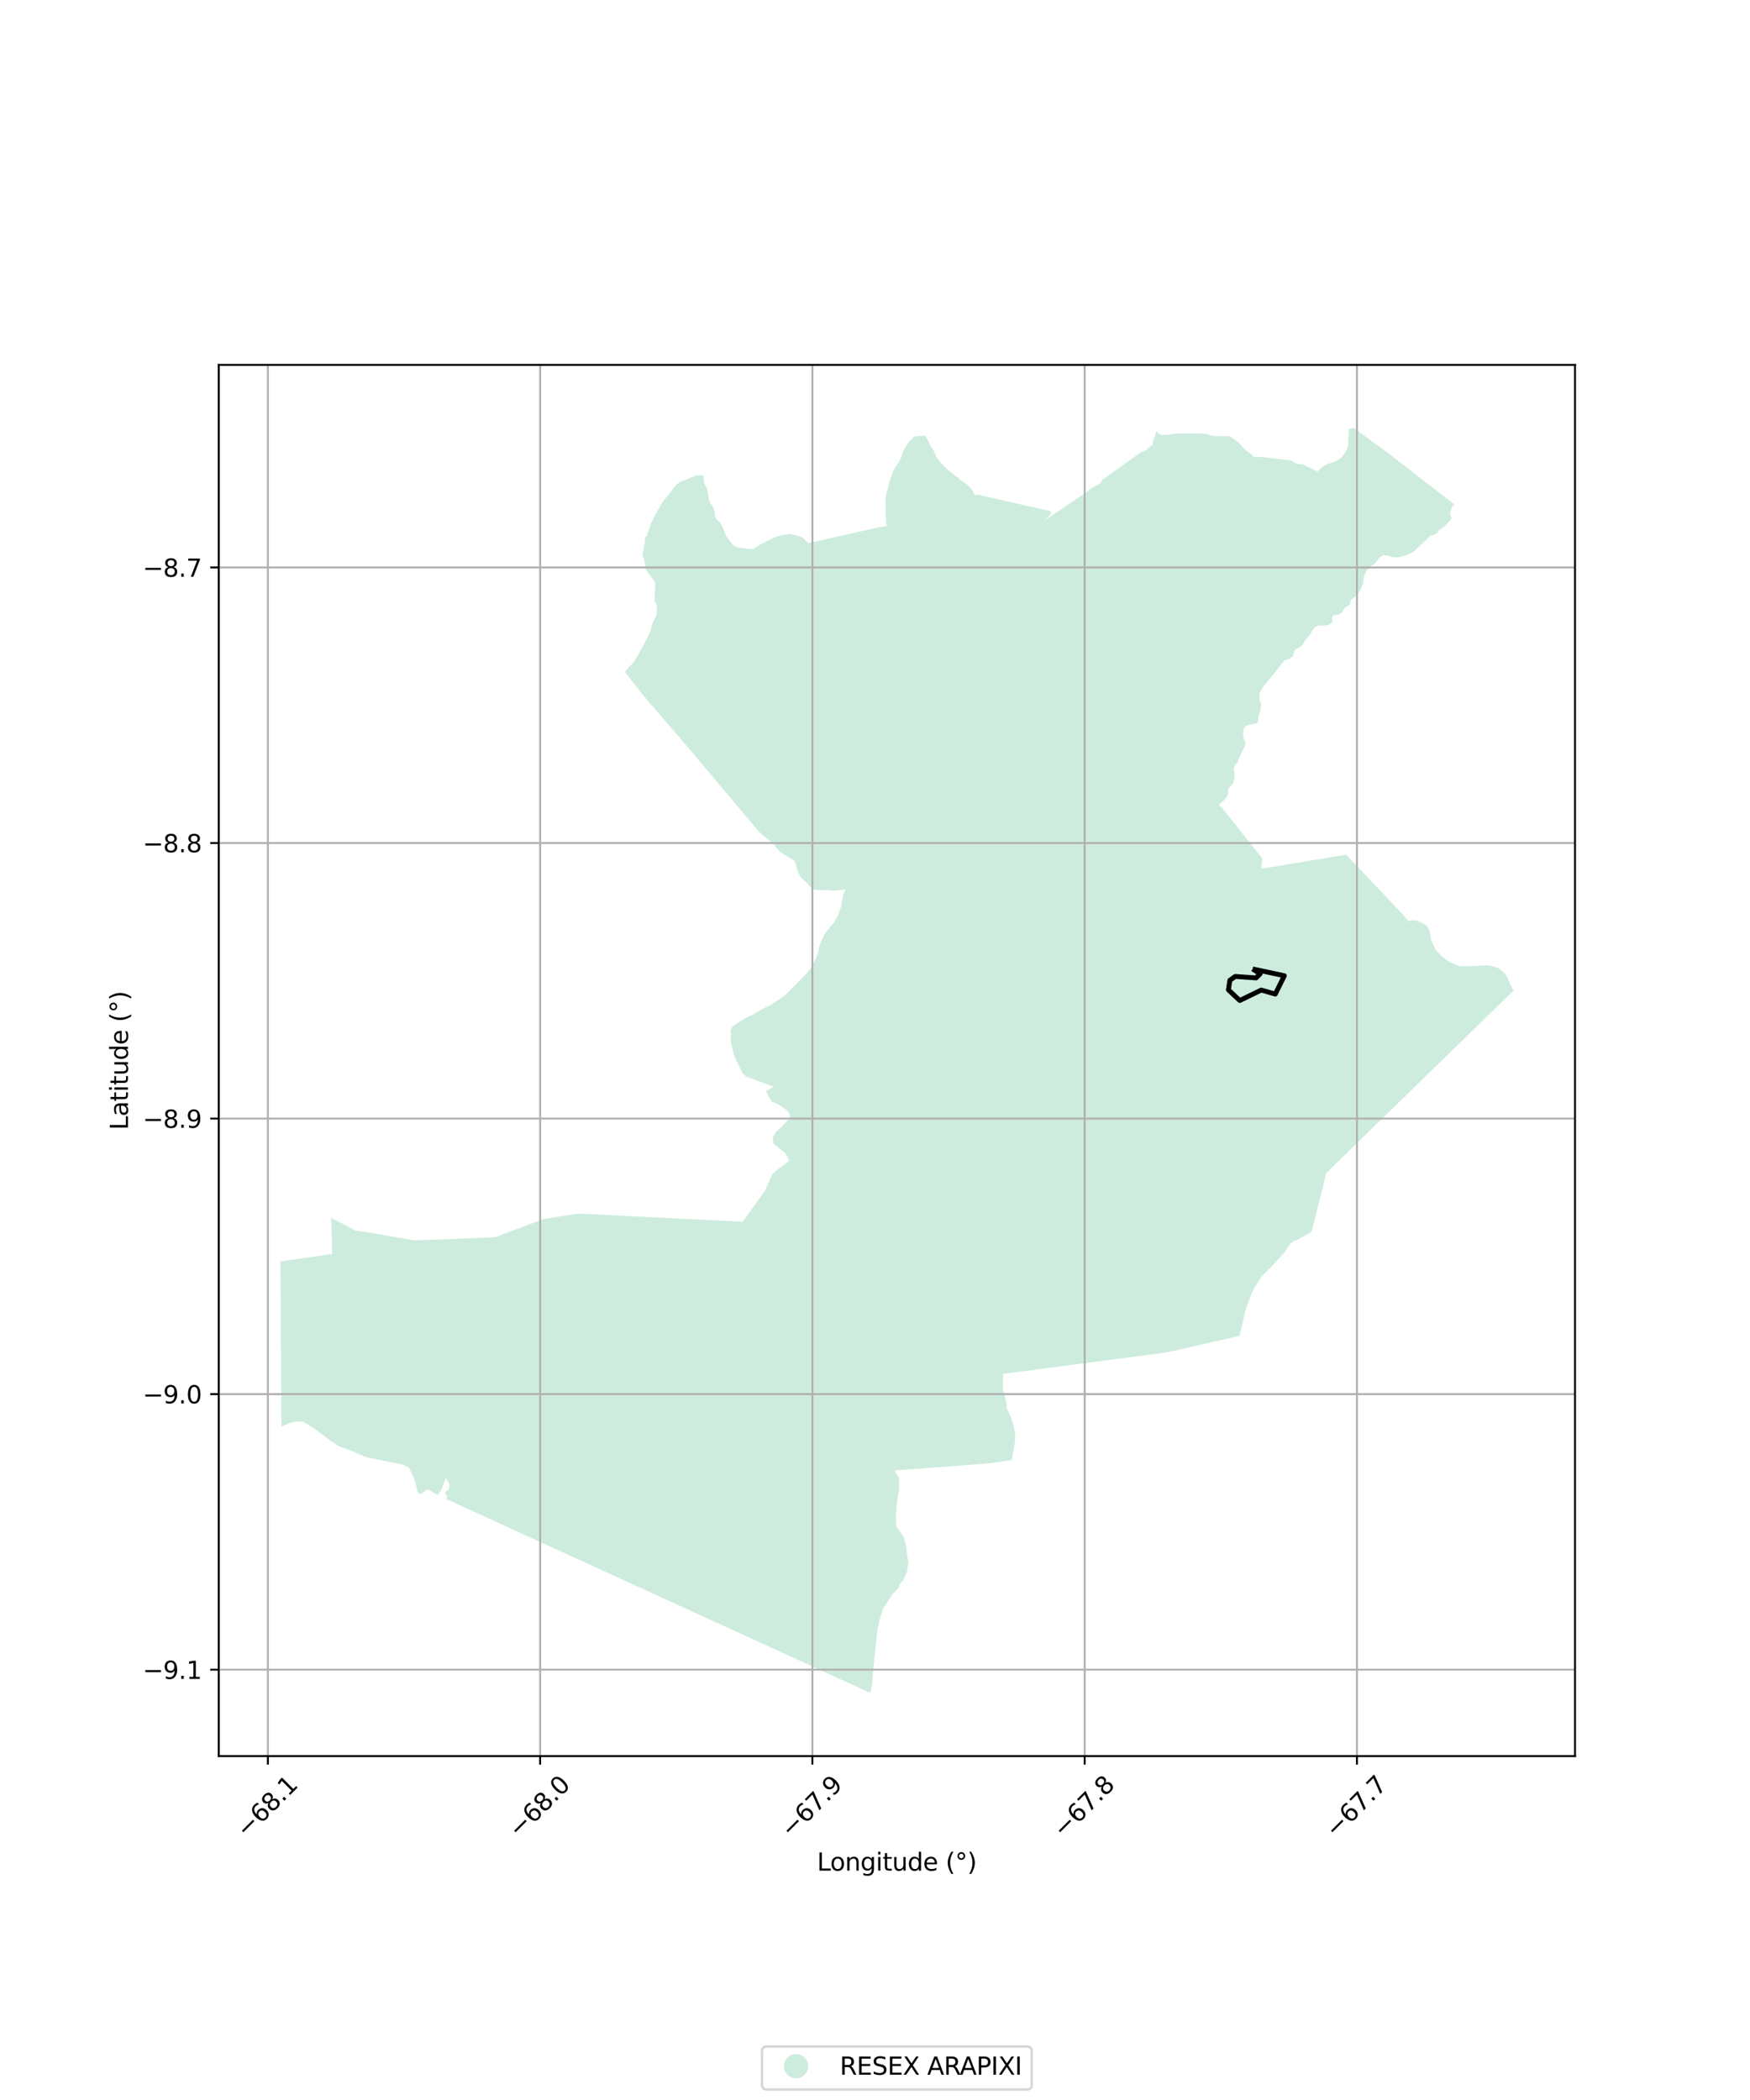 <?xml version="1.0" encoding="utf-8" standalone="no"?>
<!DOCTYPE svg PUBLIC "-//W3C//DTD SVG 1.1//EN"
  "http://www.w3.org/Graphics/SVG/1.1/DTD/svg11.dtd">
<svg xmlns:xlink="http://www.w3.org/1999/xlink" width="720pt" height="864pt" viewBox="0 0 720 864" xmlns="http://www.w3.org/2000/svg" version="1.1">
 <defs>
  <style type="text/css">*{stroke-linejoin: round; stroke-linecap: butt}</style>
 </defs>
 <g id="figure_1">
  <g id="patch_1">
   <path d="M 0 864 
L 720 864 
L 720 0 
L 0 0 
z
" style="fill: #ffffff"/>
  </g>
  <g id="axes_1">
   <g id="patch_2">
    <path d="M 90 722.516 
L 648 722.516 
L 648 150.124 
L 90 150.124 
z
" style="fill: #ffffff"/>
   </g>
   <g id="PatchCollection_1">
    <path d="M 571.886 187 
L 598.489 207.63 
L 597.644 207.977 
L 597.076 209.463 
L 596.697 210.517 
L 596.649 211.619 
L 597.218 213.393 
L 594.187 216.699 
L 591.89 218.257 
L 591.274 219.359 
L 589.901 220.126 
L 588.811 220.174 
L 583.981 224.727 
L 581.565 227.075 
L 579.624 227.985 
L 576.901 228.872 
L 575.101 229.303 
L 574.154 229.351 
L 573.254 229.351 
L 571.217 228.584 
L 568.897 228.441 
L 567.476 229.495 
L 566.529 230.741 
L 565.818 231.795 
L 564.09 232.873 
L 563.001 234.119 
L 562.053 235.126 
L 561.201 237.139 
L 560.68 240.398 
L 559.78 242.746 
L 558.549 244.519 
L 557.791 245.334 
L 556.607 246.148 
L 555.683 246.987 
L 555.683 247.946 
L 555.305 248.808 
L 553.458 249.91 
L 551.895 252.211 
L 550.663 252.93 
L 549.337 252.978 
L 548.343 253.265 
L 548.011 254.271 
L 548.201 255.374 
L 548.011 256.14 
L 546.448 257.147 
L 544.128 257.386 
L 542.216 257.44 
L 541.091 257.92 
L 539.907 259.357 
L 538.841 261.394 
L 537.184 263.191 
L 535.644 265.647 
L 533.099 267.085 
L 532.448 267.984 
L 531.974 269.96 
L 530.435 271.039 
L 528.422 271.698 
L 526.409 274.214 
L 524.101 277.209 
L 521.673 280.144 
L 519.483 282.96 
L 518.24 285.176 
L 518.24 286.794 
L 518.092 287.423 
L 518.861 289.699 
L 518.506 292.575 
L 517.677 295.15 
L 517.618 296.948 
L 516.552 297.786 
L 513.592 298.265 
L 512.112 298.984 
L 511.52 300.242 
L 511.402 302.639 
L 511.816 304.136 
L 512.408 305.454 
L 512.408 306.413 
L 510.632 310.127 
L 509.508 312.283 
L 509.212 313.661 
L 507.968 314.919 
L 507.554 316.596 
L 507.909 317.495 
L 507.968 319.592 
L 507.495 321.988 
L 505.245 324.684 
L 505.192 326.666 
L 504.718 327.817 
L 503.724 329.158 
L 501.829 330.74 
L 501.498 331.411 
L 502.711 332.256 
L 519.358 353.223 
L 518.932 357.44 
L 553.846 351.622 
L 577.71 376.82 
L 579.489 379.063 
L 580.323 378.718 
L 581.573 378.603 
L 583.429 378.948 
L 585.627 379.945 
L 587.18 381.057 
L 588.165 383.051 
L 588.885 387.076 
L 590.855 391.064 
L 593.507 393.671 
L 596.197 395.703 
L 599.371 397.123 
L 600.995 397.54 
L 606.645 397.467 
L 610.864 397.172 
L 611.701 397.135 
L 613.253 397.332 
L 616.526 398.313 
L 619.508 400.89 
L 622.636 407.637 
L 545.594 482.682 
L 544.106 489.092 
L 539.552 506.859 
L 533.056 510.468 
L 532.123 510.704 
L 530.736 511.874 
L 528.728 514.962 
L 523.282 520.94 
L 518.889 525.387 
L 516.891 528.532 
L 515.263 531.303 
L 513.64 535.637 
L 513.636 535.643 
L 513.632 535.658 
L 512.599 538.417 
L 510.764 546.461 
L 509.93 549.603 
L 479.888 556.445 
L 413.886 565.096 
L 412.79 565.236 
L 412.563 571.562 
L 412.885 572.693 
L 414.002 576.44 
L 414.223 579.43 
L 415.01 581.111 
L 416.189 583.772 
L 417.109 586.86 
L 417.715 589.85 
L 417.564 593.224 
L 416.522 599.684 
L 416.247 600.704 
L 406.599 602.089 
L 373.517 604.599 
L 368.034 605.014 
L 369.874 608.162 
L 369.874 612.988 
L 368.862 619.423 
L 368.573 624.103 
L 368.718 627.906 
L 371.753 632.293 
L 372.909 636.096 
L 373.198 640.045 
L 373.776 642.531 
L 373.053 647.065 
L 371.658 650.009 
L 370.075 651.973 
L 369.918 653.043 
L 367.2 655.913 
L 363.442 661.617 
L 362.141 665.566 
L 360.985 670.685 
L 360.262 677.412 
L 359.25 687.065 
L 358.817 693.061 
L 358.022 696.498 
L 183.393 616.652 
L 183.667 616.559 
L 184.055 615.717 
L 183.217 614.542 
L 183.159 613.814 
L 184.715 612.745 
L 184.934 611.512 
L 184.82 610.391 
L 183.422 608.041 
L 181.507 613.107 
L 180.066 615.119 
L 177.08 613.343 
L 175.924 612.758 
L 173.033 614.747 
L 171.761 613.811 
L 170.836 609.364 
L 168.292 603.865 
L 165.402 602.461 
L 161.471 601.759 
L 154.764 600.355 
L 150.949 599.653 
L 145.283 597.196 
L 139.617 595.09 
L 136.38 593.101 
L 130.714 588.771 
L 128.864 587.367 
L 124.542 584.88 
L 121.804 584.88 
L 119.658 585.254 
L 116.772 586.527 
L 115.775 586.954 
L 115.364 518.992 
L 136.64 515.921 
L 136.488 509.327 
L 136.242 501.065 
L 146.207 506.241 
L 152.117 507.161 
L 170.493 510.305 
L 184 509.826 
L 203.589 509.06 
L 223.613 501.564 
L 237.878 499.322 
L 242.974 499.533 
L 263.319 500.568 
L 285.446 501.68 
L 305.527 502.677 
L 314.696 489.987 
L 317.632 483.335 
L 319.678 481.38 
L 324.717 477.585 
L 323.031 474.307 
L 321.213 472.926 
L 319.659 471.699 
L 318.674 470.971 
L 318.144 470.434 
L 317.954 468.939 
L 318.03 468.057 
L 318.598 466.6 
L 319.621 465.335 
L 321.857 463.341 
L 324.206 460.734 
L 324.888 459.623 
L 324.964 458.587 
L 324.32 457.476 
L 323.676 456.747 
L 321.364 455.137 
L 320.304 454.408 
L 319.546 454.025 
L 317.481 453.201 
L 316.458 451.514 
L 315.624 449.75 
L 315.17 448.945 
L 318.277 447.105 
L 313.116 445.237 
L 308.794 443.559 
L 307.077 442.96 
L 305.479 441.582 
L 302.223 434.753 
L 301.631 432.417 
L 300.684 428.882 
L 300.625 426.307 
L 300.743 425.168 
L 300.56 424.397 
L 300.59 423.875 
L 301.379 422.28 
L 304.486 420.243 
L 307.539 418.464 
L 309.944 417.341 
L 313.274 415.282 
L 317.159 413.41 
L 322.801 409.666 
L 327.611 404.892 
L 331.774 400.493 
L 333.716 398.153 
L 335.936 393.754 
L 336.698 391.365 
L 337.054 389.328 
L 338.652 385.494 
L 339.54 383.877 
L 343.151 379.504 
L 344.779 376.658 
L 345.963 373.304 
L 346.615 369.949 
L 347.088 367.792 
L 347.739 366.235 
L 347.858 365.935 
L 344.396 366.308 
L 341.839 366.452 
L 340.238 366.201 
L 337.904 366.231 
L 336.328 366.231 
L 335.57 366.17 
L 334.115 365.71 
L 333.418 364.943 
L 332.297 363.655 
L 331.296 362.581 
L 330.054 361.508 
L 329.448 360.987 
L 328.72 359.576 
L 327.971 357.738 
L 327.462 355.653 
L 327.074 354.524 
L 326.517 353.886 
L 325.11 353.052 
L 322.225 351.359 
L 321.231 350.573 
L 320.164 349.616 
L 319.218 348.537 
L 317.472 346.525 
L 316.975 346.12 
L 316.32 345.678 
L 314.041 343.764 
L 312.077 342.047 
L 307.964 337.093 
L 302.75 330.928 
L 299.841 327.432 
L 297.143 324.303 
L 296.779 323.812 
L 287.531 312.828 
L 284.083 308.687 
L 274.308 297.3 
L 271.126 293.658 
L 270.179 292.585 
L 267.692 289.695 
L 265.419 286.963 
L 260.825 281.26 
L 258.268 277.905 
L 257.178 276.515 
L 257.936 275.413 
L 260.948 272.108 
L 262.52 269.487 
L 266.313 262.467 
L 267.793 259.191 
L 268.255 256.945 
L 270.105 253.014 
L 270.214 251.268 
L 270.273 249.172 
L 269.385 247.315 
L 269.326 245.697 
L 269.444 243.481 
L 269.622 241.084 
L 269.362 239.383 
L 267.846 237.227 
L 266.615 235.693 
L 265.952 234.687 
L 265.478 233.105 
L 265.147 230.661 
L 264.294 228.313 
L 265.289 223.281 
L 265.47 220.879 
L 265.843 220.865 
L 266.031 220.628 
L 266.142 220.341 
L 266.415 219.459 
L 266.714 218.586 
L 267.484 216.574 
L 267.689 215.989 
L 267.757 215.692 
L 267.817 215.2 
L 268.167 214.696 
L 268.321 214.429 
L 268.458 214.152 
L 268.689 213.588 
L 268.817 213.31 
L 269.8 211.391 
L 271.167 208.997 
L 271.748 207.91 
L 272.235 207.129 
L 272.748 206.358 
L 273.099 205.865 
L 273.492 205.393 
L 274.116 204.714 
L 274.723 204.026 
L 275.116 203.552 
L 275.304 203.306 
L 275.979 202.279 
L 276.346 201.786 
L 276.722 201.313 
L 277.474 200.337 
L 277.671 200.1 
L 278.09 199.648 
L 278.543 199.237 
L 278.782 199.042 
L 278.919 198.937 
L 279.996 198.191 
L 286.73 195.495 
L 289.521 195.688 
L 289.534 195.988 
L 289.542 196.602 
L 289.534 197.217 
L 289.542 197.525 
L 289.576 197.832 
L 289.705 198.436 
L 289.893 199.021 
L 290.226 199.881 
L 290.363 200.158 
L 290.525 200.414 
L 290.841 200.946 
L 290.952 201.223 
L 291.021 201.53 
L 291.123 202.134 
L 291.388 203.958 
L 291.551 204.87 
L 291.747 205.772 
L 291.824 206.069 
L 291.927 206.356 
L 292.046 206.642 
L 292.183 206.919 
L 292.354 207.175 
L 292.55 207.41 
L 292.756 207.635 
L 292.944 207.88 
L 293.123 208.127 
L 293.268 208.403 
L 293.388 208.679 
L 293.593 209.263 
L 293.969 210.431 
L 294.055 210.728 
L 294.114 211.035 
L 294.14 211.343 
L 294.132 211.65 
L 294.003 211.927 
L 294.525 213.136 
L 294.653 213.413 
L 294.807 213.679 
L 295.003 213.914 
L 295.234 214.119 
L 295.473 214.312 
L 295.73 214.476 
L 295.995 214.629 
L 296.202 214.769 
L 296.646 215.713 
L 297.762 217.767 
L 297.883 218.324 
L 297.96 218.622 
L 298.071 218.908 
L 298.482 219.738 
L 298.576 220.127 
L 298.678 220.414 
L 298.832 220.68 
L 299.003 220.935 
L 299.362 221.427 
L 300.157 222.368 
L 300.345 222.604 
L 300.704 223.104 
L 301.071 223.596 
L 301.268 223.831 
L 301.473 224.056 
L 301.704 224.271 
L 301.943 224.464 
L 302.191 224.628 
L 302.464 224.781 
L 302.738 224.913 
L 303.31 225.138 
L 303.601 225.219 
L 303.9 225.289 
L 304.507 225.38 
L 305.883 225.469 
L 306.102 225.493 
L 307.191 225.86 
L 308.166 225.737 
L 308.601 225.84 
L 308.9 225.941 
L 309.19 226.003 
L 309.49 225.991 
L 310.079 225.816 
L 310.464 225.527 
L 311.233 225.022 
L 312.028 224.569 
L 312.532 224.219 
L 312.56 224.197 
L 315.627 222.565 
L 319.105 220.918 
L 321.547 220.169 
L 325.025 219.72 
L 327.837 220.319 
L 330.353 221.218 
L 332.498 223.464 
L 361.296 217.023 
L 365.204 216.355 
L 364.708 216.008 
L 364.623 215.403 
L 364.537 214.173 
L 364.478 212.943 
L 364.349 211.723 
L 364.341 211.416 
L 364.375 209.877 
L 364.375 208.955 
L 364.315 207.11 
L 364.332 206.494 
L 364.332 206.187 
L 364.298 205.08 
L 364.529 203.91 
L 364.982 201.95 
L 365.486 200.36 
L 365.965 198.011 
L 366.554 196.604 
L 367.571 193.73 
L 368.084 192.684 
L 368.828 191.431 
L 369.571 190.434 
L 370.494 188.893 
L 370.905 187.795 
L 371.229 186.81 
L 371.742 185.455 
L 372.229 184.428 
L 373.793 182.024 
L 374.486 181.263 
L 375.956 179.69 
L 376.055 179.594 
L 380.562 179.247 
L 380.98 179.417 
L 381.118 179.819 
L 381.22 180.105 
L 381.34 180.392 
L 381.75 181.221 
L 382.186 182.03 
L 382.724 183.135 
L 383.169 183.934 
L 383.494 184.466 
L 383.827 184.977 
L 384.101 185.324 
L 385.15 187.859 
L 386.704 189.955 
L 389.441 192.801 
L 393.215 195.871 
L 394.331 196.675 
L 394.399 196.746 
L 394.621 196.961 
L 395.074 197.37 
L 396.134 198.176 
L 396.92 198.655 
L 397.319 198.886 
L 398.321 199.84 
L 399.912 201.45 
L 400.948 203.621 
L 402.354 203.547 
L 432.11 210.281 
L 432.234 210.613 
L 432.32 210.91 
L 432.32 211.217 
L 432.302 211.525 
L 429.884 214.086 
L 447.968 201.818 
L 448.395 201.375 
L 448.626 201.17 
L 448.874 200.995 
L 449.652 200.5 
L 449.917 200.345 
L 450.455 200.056 
L 450.737 199.933 
L 451.558 199.53 
L 451.831 199.386 
L 452.088 199.231 
L 452.335 199.045 
L 452.566 198.84 
L 452.78 198.624 
L 452.976 198.388 
L 453.164 198.142 
L 453.498 197.627 
L 453.739 197.271 
L 469.804 185.779 
L 470.215 185.743 
L 470.514 185.68 
L 470.804 185.576 
L 471.069 185.433 
L 471.326 185.257 
L 471.796 184.866 
L 472.018 184.65 
L 472.479 184.249 
L 472.719 184.053 
L 473.206 183.682 
L 473.462 183.518 
L 473.727 183.363 
L 474.274 183.125 
L 474.24 182.131 
L 474.719 180.643 
L 474.924 179.946 
L 475.257 179.206 
L 475.479 178.292 
L 475.582 177.595 
L 475.566 177.451 
L 476.15 177.769 
L 476.257 177.922 
L 477.009 178.575 
L 477.889 178.88 
L 478.616 178.949 
L 479.368 178.926 
L 480.923 178.911 
L 482.277 178.504 
L 485.327 178.27 
L 486.462 178.38 
L 489.119 178.31 
L 490.829 178.304 
L 491.76 178.373 
L 492.957 178.338 
L 494.017 178.355 
L 495.316 178.504 
L 496.803 178.571 
L 497.649 178.959 
L 499.119 179.343 
L 500.426 179.493 
L 501.503 179.51 
L 502.512 179.455 
L 504.144 179.522 
L 504.922 179.386 
L 505.648 179.507 
L 506.272 179.709 
L 506.947 180.148 
L 508.529 181.26 
L 509.315 181.863 
L 510.409 182.924 
L 510.981 183.569 
L 511.374 184.091 
L 511.921 184.55 
L 512.545 185.224 
L 513.562 185.949 
L 514.289 186.49 
L 514.938 187.144 
L 515.827 187.971 
L 516.554 188.04 
L 517.357 188.038 
L 517.93 187.933 
L 517.952 187.925 
L 531.332 189.441 
L 531.536 189.631 
L 532.262 190.089 
L 533.125 190.558 
L 533.741 190.843 
L 534.86 190.993 
L 535.74 190.908 
L 542.082 193.983 
L 542.569 193.581 
L 543.031 192.954 
L 543.723 192.296 
L 544.936 191.553 
L 545.996 191.006 
L 547.184 190.551 
L 548.218 190.343 
L 549.073 189.97 
L 549.851 189.6 
L 550.517 189.238 
L 551.731 188.311 
L 552.449 187.55 
L 553.09 186.748 
L 553.5 186.091 
L 554.038 184.992 
L 554.346 184.048 
L 554.645 183.165 
L 554.722 182.539 
L 554.688 181.627 
L 554.705 180.458 
L 554.782 179.731 
L 554.927 178.632 
L 554.996 177.095 
L 554.939 176.359 
L 557.087 176.142 
L 571.886 187 
" clip-path="url(#p1a8bdd6a09)" style="fill: #b3e2cd; fill-opacity: 0.65"/>
   </g>
   <g id="PatchCollection_2">
    <path d="M 515.37 398.654 
L 528.422 401.441 
L 524.688 408.999 
L 518.925 407.338 
L 510.071 411.634 
L 505.405 407.247 
L 505.995 403.336 
L 508.2 401.737 
L 516.772 402.339 
L 518.464 400.672 
L 515.37 398.654 
L 515.37 398.654 
" clip-path="url(#p1a8bdd6a09)" style="fill: none; stroke: #000000; stroke-width: 2"/>
   </g>
   <g id="matplotlib.axis_1">
    <g id="xtick_1">
     <g id="line2d_1">
      <path d="M 110.217 722.516 
L 110.217 150.124 
" clip-path="url(#p1a8bdd6a09)" style="fill: none; stroke: #b0b0b0; stroke-width: 0.8; stroke-linecap: square"/>
     </g>
     <g id="line2d_2">
      <defs>
       <path id="m1f2cbe7fc1" d="M 0 0 
L 0 3.5 
" style="stroke: #000000; stroke-width: 0.8"/>
      </defs>
      <g>
       <use xlink:href="#m1f2cbe7fc1" x="110.217" y="722.516" style="stroke: #000000; stroke-width: 0.8"/>
      </g>
     </g>
     <g id="text_1">
      <!-- −68.1 -->
      <g transform="translate(101.334 756.559) rotate(-45) scale(0.1 -0.1)">
       <defs>
        <path id="DejaVuSans-2212" d="M 678 2272 
L 4684 2272 
L 4684 1741 
L 678 1741 
L 678 2272 
z
" transform="scale(0.016)"/>
        <path id="DejaVuSans-36" d="M 2113 2584 
Q 1688 2584 1439 2293 
Q 1191 2003 1191 1497 
Q 1191 994 1439 701 
Q 1688 409 2113 409 
Q 2538 409 2786 701 
Q 3034 994 3034 1497 
Q 3034 2003 2786 2293 
Q 2538 2584 2113 2584 
z
M 3366 4563 
L 3366 3988 
Q 3128 4100 2886 4159 
Q 2644 4219 2406 4219 
Q 1781 4219 1451 3797 
Q 1122 3375 1075 2522 
Q 1259 2794 1537 2939 
Q 1816 3084 2150 3084 
Q 2853 3084 3261 2657 
Q 3669 2231 3669 1497 
Q 3669 778 3244 343 
Q 2819 -91 2113 -91 
Q 1303 -91 875 529 
Q 447 1150 447 2328 
Q 447 3434 972 4092 
Q 1497 4750 2381 4750 
Q 2619 4750 2861 4703 
Q 3103 4656 3366 4563 
z
" transform="scale(0.016)"/>
        <path id="DejaVuSans-38" d="M 2034 2216 
Q 1584 2216 1326 1975 
Q 1069 1734 1069 1313 
Q 1069 891 1326 650 
Q 1584 409 2034 409 
Q 2484 409 2743 651 
Q 3003 894 3003 1313 
Q 3003 1734 2745 1975 
Q 2488 2216 2034 2216 
z
M 1403 2484 
Q 997 2584 770 2862 
Q 544 3141 544 3541 
Q 544 4100 942 4425 
Q 1341 4750 2034 4750 
Q 2731 4750 3128 4425 
Q 3525 4100 3525 3541 
Q 3525 3141 3298 2862 
Q 3072 2584 2669 2484 
Q 3125 2378 3379 2068 
Q 3634 1759 3634 1313 
Q 3634 634 3220 271 
Q 2806 -91 2034 -91 
Q 1263 -91 848 271 
Q 434 634 434 1313 
Q 434 1759 690 2068 
Q 947 2378 1403 2484 
z
M 1172 3481 
Q 1172 3119 1398 2916 
Q 1625 2713 2034 2713 
Q 2441 2713 2670 2916 
Q 2900 3119 2900 3481 
Q 2900 3844 2670 4047 
Q 2441 4250 2034 4250 
Q 1625 4250 1398 4047 
Q 1172 3844 1172 3481 
z
" transform="scale(0.016)"/>
        <path id="DejaVuSans-2e" d="M 684 794 
L 1344 794 
L 1344 0 
L 684 0 
L 684 794 
z
" transform="scale(0.016)"/>
        <path id="DejaVuSans-31" d="M 794 531 
L 1825 531 
L 1825 4091 
L 703 3866 
L 703 4441 
L 1819 4666 
L 2450 4666 
L 2450 531 
L 3481 531 
L 3481 0 
L 794 0 
L 794 531 
z
" transform="scale(0.016)"/>
       </defs>
       <use xlink:href="#DejaVuSans-2212"/>
       <use xlink:href="#DejaVuSans-36" transform="translate(83.789 0)"/>
       <use xlink:href="#DejaVuSans-38" transform="translate(147.412 0)"/>
       <use xlink:href="#DejaVuSans-2e" transform="translate(211.035 0)"/>
       <use xlink:href="#DejaVuSans-31" transform="translate(242.822 0)"/>
      </g>
     </g>
    </g>
    <g id="xtick_2">
     <g id="line2d_3">
      <path d="M 222.236 722.516 
L 222.236 150.124 
" clip-path="url(#p1a8bdd6a09)" style="fill: none; stroke: #b0b0b0; stroke-width: 0.8; stroke-linecap: square"/>
     </g>
     <g id="line2d_4">
      <g>
       <use xlink:href="#m1f2cbe7fc1" x="222.236" y="722.516" style="stroke: #000000; stroke-width: 0.8"/>
      </g>
     </g>
     <g id="text_2">
      <!-- −68.0 -->
      <g transform="translate(213.352 756.559) rotate(-45) scale(0.1 -0.1)">
       <defs>
        <path id="DejaVuSans-30" d="M 2034 4250 
Q 1547 4250 1301 3770 
Q 1056 3291 1056 2328 
Q 1056 1369 1301 889 
Q 1547 409 2034 409 
Q 2525 409 2770 889 
Q 3016 1369 3016 2328 
Q 3016 3291 2770 3770 
Q 2525 4250 2034 4250 
z
M 2034 4750 
Q 2819 4750 3233 4129 
Q 3647 3509 3647 2328 
Q 3647 1150 3233 529 
Q 2819 -91 2034 -91 
Q 1250 -91 836 529 
Q 422 1150 422 2328 
Q 422 3509 836 4129 
Q 1250 4750 2034 4750 
z
" transform="scale(0.016)"/>
       </defs>
       <use xlink:href="#DejaVuSans-2212"/>
       <use xlink:href="#DejaVuSans-36" transform="translate(83.789 0)"/>
       <use xlink:href="#DejaVuSans-38" transform="translate(147.412 0)"/>
       <use xlink:href="#DejaVuSans-2e" transform="translate(211.035 0)"/>
       <use xlink:href="#DejaVuSans-30" transform="translate(242.822 0)"/>
      </g>
     </g>
    </g>
    <g id="xtick_3">
     <g id="line2d_5">
      <path d="M 334.254 722.516 
L 334.254 150.124 
" clip-path="url(#p1a8bdd6a09)" style="fill: none; stroke: #b0b0b0; stroke-width: 0.8; stroke-linecap: square"/>
     </g>
     <g id="line2d_6">
      <g>
       <use xlink:href="#m1f2cbe7fc1" x="334.254" y="722.516" style="stroke: #000000; stroke-width: 0.8"/>
      </g>
     </g>
     <g id="text_3">
      <!-- −67.9 -->
      <g transform="translate(325.37 756.559) rotate(-45) scale(0.1 -0.1)">
       <defs>
        <path id="DejaVuSans-37" d="M 525 4666 
L 3525 4666 
L 3525 4397 
L 1831 0 
L 1172 0 
L 2766 4134 
L 525 4134 
L 525 4666 
z
" transform="scale(0.016)"/>
        <path id="DejaVuSans-39" d="M 703 97 
L 703 672 
Q 941 559 1184 500 
Q 1428 441 1663 441 
Q 2288 441 2617 861 
Q 2947 1281 2994 2138 
Q 2813 1869 2534 1725 
Q 2256 1581 1919 1581 
Q 1219 1581 811 2004 
Q 403 2428 403 3163 
Q 403 3881 828 4315 
Q 1253 4750 1959 4750 
Q 2769 4750 3195 4129 
Q 3622 3509 3622 2328 
Q 3622 1225 3098 567 
Q 2575 -91 1691 -91 
Q 1453 -91 1209 -44 
Q 966 3 703 97 
z
M 1959 2075 
Q 2384 2075 2632 2365 
Q 2881 2656 2881 3163 
Q 2881 3666 2632 3958 
Q 2384 4250 1959 4250 
Q 1534 4250 1286 3958 
Q 1038 3666 1038 3163 
Q 1038 2656 1286 2365 
Q 1534 2075 1959 2075 
z
" transform="scale(0.016)"/>
       </defs>
       <use xlink:href="#DejaVuSans-2212"/>
       <use xlink:href="#DejaVuSans-36" transform="translate(83.789 0)"/>
       <use xlink:href="#DejaVuSans-37" transform="translate(147.412 0)"/>
       <use xlink:href="#DejaVuSans-2e" transform="translate(211.035 0)"/>
       <use xlink:href="#DejaVuSans-39" transform="translate(242.822 0)"/>
      </g>
     </g>
    </g>
    <g id="xtick_4">
     <g id="line2d_7">
      <path d="M 446.272 722.516 
L 446.272 150.124 
" clip-path="url(#p1a8bdd6a09)" style="fill: none; stroke: #b0b0b0; stroke-width: 0.8; stroke-linecap: square"/>
     </g>
     <g id="line2d_8">
      <g>
       <use xlink:href="#m1f2cbe7fc1" x="446.272" y="722.516" style="stroke: #000000; stroke-width: 0.8"/>
      </g>
     </g>
     <g id="text_4">
      <!-- −67.8 -->
      <g transform="translate(437.389 756.559) rotate(-45) scale(0.1 -0.1)">
       <use xlink:href="#DejaVuSans-2212"/>
       <use xlink:href="#DejaVuSans-36" transform="translate(83.789 0)"/>
       <use xlink:href="#DejaVuSans-37" transform="translate(147.412 0)"/>
       <use xlink:href="#DejaVuSans-2e" transform="translate(211.035 0)"/>
       <use xlink:href="#DejaVuSans-38" transform="translate(242.822 0)"/>
      </g>
     </g>
    </g>
    <g id="xtick_5">
     <g id="line2d_9">
      <path d="M 558.291 722.516 
L 558.291 150.124 
" clip-path="url(#p1a8bdd6a09)" style="fill: none; stroke: #b0b0b0; stroke-width: 0.8; stroke-linecap: square"/>
     </g>
     <g id="line2d_10">
      <g>
       <use xlink:href="#m1f2cbe7fc1" x="558.291" y="722.516" style="stroke: #000000; stroke-width: 0.8"/>
      </g>
     </g>
     <g id="text_5">
      <!-- −67.7 -->
      <g transform="translate(549.407 756.559) rotate(-45) scale(0.1 -0.1)">
       <use xlink:href="#DejaVuSans-2212"/>
       <use xlink:href="#DejaVuSans-36" transform="translate(83.789 0)"/>
       <use xlink:href="#DejaVuSans-37" transform="translate(147.412 0)"/>
       <use xlink:href="#DejaVuSans-2e" transform="translate(211.035 0)"/>
       <use xlink:href="#DejaVuSans-37" transform="translate(242.822 0)"/>
      </g>
     </g>
    </g>
    <g id="text_6">
     <!-- Longitude (°) -->
     <g transform="translate(336.14 769.628) scale(0.1 -0.1)">
      <defs>
       <path id="DejaVuSans-4c" d="M 628 4666 
L 1259 4666 
L 1259 531 
L 3531 531 
L 3531 0 
L 628 0 
L 628 4666 
z
" transform="scale(0.016)"/>
       <path id="DejaVuSans-6f" d="M 1959 3097 
Q 1497 3097 1228 2736 
Q 959 2375 959 1747 
Q 959 1119 1226 758 
Q 1494 397 1959 397 
Q 2419 397 2687 759 
Q 2956 1122 2956 1747 
Q 2956 2369 2687 2733 
Q 2419 3097 1959 3097 
z
M 1959 3584 
Q 2709 3584 3137 3096 
Q 3566 2609 3566 1747 
Q 3566 888 3137 398 
Q 2709 -91 1959 -91 
Q 1206 -91 779 398 
Q 353 888 353 1747 
Q 353 2609 779 3096 
Q 1206 3584 1959 3584 
z
" transform="scale(0.016)"/>
       <path id="DejaVuSans-6e" d="M 3513 2113 
L 3513 0 
L 2938 0 
L 2938 2094 
Q 2938 2591 2744 2837 
Q 2550 3084 2163 3084 
Q 1697 3084 1428 2787 
Q 1159 2491 1159 1978 
L 1159 0 
L 581 0 
L 581 3500 
L 1159 3500 
L 1159 2956 
Q 1366 3272 1645 3428 
Q 1925 3584 2291 3584 
Q 2894 3584 3203 3211 
Q 3513 2838 3513 2113 
z
" transform="scale(0.016)"/>
       <path id="DejaVuSans-67" d="M 2906 1791 
Q 2906 2416 2648 2759 
Q 2391 3103 1925 3103 
Q 1463 3103 1205 2759 
Q 947 2416 947 1791 
Q 947 1169 1205 825 
Q 1463 481 1925 481 
Q 2391 481 2648 825 
Q 2906 1169 2906 1791 
z
M 3481 434 
Q 3481 -459 3084 -895 
Q 2688 -1331 1869 -1331 
Q 1566 -1331 1297 -1286 
Q 1028 -1241 775 -1147 
L 775 -588 
Q 1028 -725 1275 -790 
Q 1522 -856 1778 -856 
Q 2344 -856 2625 -561 
Q 2906 -266 2906 331 
L 2906 616 
Q 2728 306 2450 153 
Q 2172 0 1784 0 
Q 1141 0 747 490 
Q 353 981 353 1791 
Q 353 2603 747 3093 
Q 1141 3584 1784 3584 
Q 2172 3584 2450 3431 
Q 2728 3278 2906 2969 
L 2906 3500 
L 3481 3500 
L 3481 434 
z
" transform="scale(0.016)"/>
       <path id="DejaVuSans-69" d="M 603 3500 
L 1178 3500 
L 1178 0 
L 603 0 
L 603 3500 
z
M 603 4863 
L 1178 4863 
L 1178 4134 
L 603 4134 
L 603 4863 
z
" transform="scale(0.016)"/>
       <path id="DejaVuSans-74" d="M 1172 4494 
L 1172 3500 
L 2356 3500 
L 2356 3053 
L 1172 3053 
L 1172 1153 
Q 1172 725 1289 603 
Q 1406 481 1766 481 
L 2356 481 
L 2356 0 
L 1766 0 
Q 1100 0 847 248 
Q 594 497 594 1153 
L 594 3053 
L 172 3053 
L 172 3500 
L 594 3500 
L 594 4494 
L 1172 4494 
z
" transform="scale(0.016)"/>
       <path id="DejaVuSans-75" d="M 544 1381 
L 544 3500 
L 1119 3500 
L 1119 1403 
Q 1119 906 1312 657 
Q 1506 409 1894 409 
Q 2359 409 2629 706 
Q 2900 1003 2900 1516 
L 2900 3500 
L 3475 3500 
L 3475 0 
L 2900 0 
L 2900 538 
Q 2691 219 2414 64 
Q 2138 -91 1772 -91 
Q 1169 -91 856 284 
Q 544 659 544 1381 
z
M 1991 3584 
L 1991 3584 
z
" transform="scale(0.016)"/>
       <path id="DejaVuSans-64" d="M 2906 2969 
L 2906 4863 
L 3481 4863 
L 3481 0 
L 2906 0 
L 2906 525 
Q 2725 213 2448 61 
Q 2172 -91 1784 -91 
Q 1150 -91 751 415 
Q 353 922 353 1747 
Q 353 2572 751 3078 
Q 1150 3584 1784 3584 
Q 2172 3584 2448 3432 
Q 2725 3281 2906 2969 
z
M 947 1747 
Q 947 1113 1208 752 
Q 1469 391 1925 391 
Q 2381 391 2643 752 
Q 2906 1113 2906 1747 
Q 2906 2381 2643 2742 
Q 2381 3103 1925 3103 
Q 1469 3103 1208 2742 
Q 947 2381 947 1747 
z
" transform="scale(0.016)"/>
       <path id="DejaVuSans-65" d="M 3597 1894 
L 3597 1613 
L 953 1613 
Q 991 1019 1311 708 
Q 1631 397 2203 397 
Q 2534 397 2845 478 
Q 3156 559 3463 722 
L 3463 178 
Q 3153 47 2828 -22 
Q 2503 -91 2169 -91 
Q 1331 -91 842 396 
Q 353 884 353 1716 
Q 353 2575 817 3079 
Q 1281 3584 2069 3584 
Q 2775 3584 3186 3129 
Q 3597 2675 3597 1894 
z
M 3022 2063 
Q 3016 2534 2758 2815 
Q 2500 3097 2075 3097 
Q 1594 3097 1305 2825 
Q 1016 2553 972 2059 
L 3022 2063 
z
" transform="scale(0.016)"/>
       <path id="DejaVuSans-20" transform="scale(0.016)"/>
       <path id="DejaVuSans-28" d="M 1984 4856 
Q 1566 4138 1362 3434 
Q 1159 2731 1159 2009 
Q 1159 1288 1364 580 
Q 1569 -128 1984 -844 
L 1484 -844 
Q 1016 -109 783 600 
Q 550 1309 550 2009 
Q 550 2706 781 3412 
Q 1013 4119 1484 4856 
L 1984 4856 
z
" transform="scale(0.016)"/>
       <path id="DejaVuSans-b0" d="M 1600 4347 
Q 1350 4347 1178 4173 
Q 1006 4000 1006 3750 
Q 1006 3503 1178 3333 
Q 1350 3163 1600 3163 
Q 1850 3163 2022 3333 
Q 2194 3503 2194 3750 
Q 2194 3997 2020 4172 
Q 1847 4347 1600 4347 
z
M 1600 4750 
Q 1800 4750 1984 4673 
Q 2169 4597 2303 4453 
Q 2447 4313 2519 4134 
Q 2591 3956 2591 3750 
Q 2591 3338 2302 3052 
Q 2013 2766 1594 2766 
Q 1172 2766 890 3047 
Q 609 3328 609 3750 
Q 609 4169 896 4459 
Q 1184 4750 1600 4750 
z
" transform="scale(0.016)"/>
       <path id="DejaVuSans-29" d="M 513 4856 
L 1013 4856 
Q 1481 4119 1714 3412 
Q 1947 2706 1947 2009 
Q 1947 1309 1714 600 
Q 1481 -109 1013 -844 
L 513 -844 
Q 928 -128 1133 580 
Q 1338 1288 1338 2009 
Q 1338 2731 1133 3434 
Q 928 4138 513 4856 
z
" transform="scale(0.016)"/>
      </defs>
      <use xlink:href="#DejaVuSans-4c"/>
      <use xlink:href="#DejaVuSans-6f" transform="translate(53.963 0)"/>
      <use xlink:href="#DejaVuSans-6e" transform="translate(115.145 0)"/>
      <use xlink:href="#DejaVuSans-67" transform="translate(178.523 0)"/>
      <use xlink:href="#DejaVuSans-69" transform="translate(242 0)"/>
      <use xlink:href="#DejaVuSans-74" transform="translate(269.783 0)"/>
      <use xlink:href="#DejaVuSans-75" transform="translate(308.992 0)"/>
      <use xlink:href="#DejaVuSans-64" transform="translate(372.371 0)"/>
      <use xlink:href="#DejaVuSans-65" transform="translate(435.848 0)"/>
      <use xlink:href="#DejaVuSans-20" transform="translate(497.371 0)"/>
      <use xlink:href="#DejaVuSans-28" transform="translate(529.158 0)"/>
      <use xlink:href="#DejaVuSans-b0" transform="translate(568.172 0)"/>
      <use xlink:href="#DejaVuSans-29" transform="translate(618.172 0)"/>
     </g>
    </g>
   </g>
   <g id="matplotlib.axis_2">
    <g id="ytick_1">
     <g id="line2d_11">
      <path d="M 90 686.95 
L 648 686.95 
" clip-path="url(#p1a8bdd6a09)" style="fill: none; stroke: #b0b0b0; stroke-width: 0.8; stroke-linecap: square"/>
     </g>
     <g id="line2d_12">
      <defs>
       <path id="mfa0eadebb0" d="M 0 0 
L -3.5 0 
" style="stroke: #000000; stroke-width: 0.8"/>
      </defs>
      <g>
       <use xlink:href="#mfa0eadebb0" x="90" y="686.95" style="stroke: #000000; stroke-width: 0.8"/>
      </g>
     </g>
     <g id="text_7">
      <!-- −9.1 -->
      <g transform="translate(58.717 690.749) scale(0.1 -0.1)">
       <use xlink:href="#DejaVuSans-2212"/>
       <use xlink:href="#DejaVuSans-39" transform="translate(83.789 0)"/>
       <use xlink:href="#DejaVuSans-2e" transform="translate(147.412 0)"/>
       <use xlink:href="#DejaVuSans-31" transform="translate(179.199 0)"/>
      </g>
     </g>
    </g>
    <g id="ytick_2">
     <g id="line2d_13">
      <path d="M 90 573.582 
L 648 573.582 
" clip-path="url(#p1a8bdd6a09)" style="fill: none; stroke: #b0b0b0; stroke-width: 0.8; stroke-linecap: square"/>
     </g>
     <g id="line2d_14">
      <g>
       <use xlink:href="#mfa0eadebb0" x="90" y="573.582" style="stroke: #000000; stroke-width: 0.8"/>
      </g>
     </g>
     <g id="text_8">
      <!-- −9.0 -->
      <g transform="translate(58.717 577.381) scale(0.1 -0.1)">
       <use xlink:href="#DejaVuSans-2212"/>
       <use xlink:href="#DejaVuSans-39" transform="translate(83.789 0)"/>
       <use xlink:href="#DejaVuSans-2e" transform="translate(147.412 0)"/>
       <use xlink:href="#DejaVuSans-30" transform="translate(179.199 0)"/>
      </g>
     </g>
    </g>
    <g id="ytick_3">
     <g id="line2d_15">
      <path d="M 90 460.213 
L 648 460.213 
" clip-path="url(#p1a8bdd6a09)" style="fill: none; stroke: #b0b0b0; stroke-width: 0.8; stroke-linecap: square"/>
     </g>
     <g id="line2d_16">
      <g>
       <use xlink:href="#mfa0eadebb0" x="90" y="460.213" style="stroke: #000000; stroke-width: 0.8"/>
      </g>
     </g>
     <g id="text_9">
      <!-- −8.9 -->
      <g transform="translate(58.717 464.012) scale(0.1 -0.1)">
       <use xlink:href="#DejaVuSans-2212"/>
       <use xlink:href="#DejaVuSans-38" transform="translate(83.789 0)"/>
       <use xlink:href="#DejaVuSans-2e" transform="translate(147.412 0)"/>
       <use xlink:href="#DejaVuSans-39" transform="translate(179.199 0)"/>
      </g>
     </g>
    </g>
    <g id="ytick_4">
     <g id="line2d_17">
      <path d="M 90 346.844 
L 648 346.844 
" clip-path="url(#p1a8bdd6a09)" style="fill: none; stroke: #b0b0b0; stroke-width: 0.8; stroke-linecap: square"/>
     </g>
     <g id="line2d_18">
      <g>
       <use xlink:href="#mfa0eadebb0" x="90" y="346.844" style="stroke: #000000; stroke-width: 0.8"/>
      </g>
     </g>
     <g id="text_10">
      <!-- −8.8 -->
      <g transform="translate(58.717 350.644) scale(0.1 -0.1)">
       <use xlink:href="#DejaVuSans-2212"/>
       <use xlink:href="#DejaVuSans-38" transform="translate(83.789 0)"/>
       <use xlink:href="#DejaVuSans-2e" transform="translate(147.412 0)"/>
       <use xlink:href="#DejaVuSans-38" transform="translate(179.199 0)"/>
      </g>
     </g>
    </g>
    <g id="ytick_5">
     <g id="line2d_19">
      <path d="M 90 233.476 
L 648 233.476 
" clip-path="url(#p1a8bdd6a09)" style="fill: none; stroke: #b0b0b0; stroke-width: 0.8; stroke-linecap: square"/>
     </g>
     <g id="line2d_20">
      <g>
       <use xlink:href="#mfa0eadebb0" x="90" y="233.476" style="stroke: #000000; stroke-width: 0.8"/>
      </g>
     </g>
     <g id="text_11">
      <!-- −8.7 -->
      <g transform="translate(58.717 237.275) scale(0.1 -0.1)">
       <use xlink:href="#DejaVuSans-2212"/>
       <use xlink:href="#DejaVuSans-38" transform="translate(83.789 0)"/>
       <use xlink:href="#DejaVuSans-2e" transform="translate(147.412 0)"/>
       <use xlink:href="#DejaVuSans-37" transform="translate(179.199 0)"/>
      </g>
     </g>
    </g>
    <g id="text_12">
     <!-- Latitude (°) -->
     <g transform="translate(52.638 464.89) rotate(-90) scale(0.1 -0.1)">
      <defs>
       <path id="DejaVuSans-61" d="M 2194 1759 
Q 1497 1759 1228 1600 
Q 959 1441 959 1056 
Q 959 750 1161 570 
Q 1363 391 1709 391 
Q 2188 391 2477 730 
Q 2766 1069 2766 1631 
L 2766 1759 
L 2194 1759 
z
M 3341 1997 
L 3341 0 
L 2766 0 
L 2766 531 
Q 2569 213 2275 61 
Q 1981 -91 1556 -91 
Q 1019 -91 701 211 
Q 384 513 384 1019 
Q 384 1609 779 1909 
Q 1175 2209 1959 2209 
L 2766 2209 
L 2766 2266 
Q 2766 2663 2505 2880 
Q 2244 3097 1772 3097 
Q 1472 3097 1187 3025 
Q 903 2953 641 2809 
L 641 3341 
Q 956 3463 1253 3523 
Q 1550 3584 1831 3584 
Q 2591 3584 2966 3190 
Q 3341 2797 3341 1997 
z
" transform="scale(0.016)"/>
      </defs>
      <use xlink:href="#DejaVuSans-4c"/>
      <use xlink:href="#DejaVuSans-61" transform="translate(55.713 0)"/>
      <use xlink:href="#DejaVuSans-74" transform="translate(116.992 0)"/>
      <use xlink:href="#DejaVuSans-69" transform="translate(156.201 0)"/>
      <use xlink:href="#DejaVuSans-74" transform="translate(183.984 0)"/>
      <use xlink:href="#DejaVuSans-75" transform="translate(223.193 0)"/>
      <use xlink:href="#DejaVuSans-64" transform="translate(286.572 0)"/>
      <use xlink:href="#DejaVuSans-65" transform="translate(350.049 0)"/>
      <use xlink:href="#DejaVuSans-20" transform="translate(411.572 0)"/>
      <use xlink:href="#DejaVuSans-28" transform="translate(443.359 0)"/>
      <use xlink:href="#DejaVuSans-b0" transform="translate(482.373 0)"/>
      <use xlink:href="#DejaVuSans-29" transform="translate(532.373 0)"/>
     </g>
    </g>
   </g>
   <g id="patch_3">
    <path d="M 90 722.516 
L 90 150.124 
" style="fill: none; stroke: #000000; stroke-width: 0.8; stroke-linejoin: miter; stroke-linecap: square"/>
   </g>
   <g id="patch_4">
    <path d="M 648 722.516 
L 648 150.124 
" style="fill: none; stroke: #000000; stroke-width: 0.8; stroke-linejoin: miter; stroke-linecap: square"/>
   </g>
   <g id="patch_5">
    <path d="M 90 722.516 
L 648 722.516 
" style="fill: none; stroke: #000000; stroke-width: 0.8; stroke-linejoin: miter; stroke-linecap: square"/>
   </g>
   <g id="patch_6">
    <path d="M 90 150.124 
L 648 150.124 
" style="fill: none; stroke: #000000; stroke-width: 0.8; stroke-linejoin: miter; stroke-linecap: square"/>
   </g>
   <g id="legend_1">
    <g id="patch_7">
     <path d="M 315.514 859.673 
L 422.486 859.673 
Q 424.486 859.673 424.486 857.673 
L 424.486 843.995 
Q 424.486 841.995 422.486 841.995 
L 315.514 841.995 
Q 313.514 841.995 313.514 843.995 
L 313.514 857.673 
Q 313.514 859.673 315.514 859.673 
z
" style="fill: #ffffff; opacity: 0.8; stroke: #cccccc; stroke-linejoin: miter"/>
    </g>
    <g id="line2d_21">
     <defs>
      <path id="mb492063293" d="M 0 5 
C 1.326 5 2.598 4.473 3.536 3.536 
C 4.473 2.598 5 1.326 5 0 
C 5 -1.326 4.473 -2.598 3.536 -3.536 
C 2.598 -4.473 1.326 -5 0 -5 
C -1.326 -5 -2.598 -4.473 -3.536 -3.536 
C -4.473 -2.598 -5 -1.326 -5 0 
C -5 1.326 -4.473 2.598 -3.536 3.536 
C -2.598 4.473 -1.326 5 0 5 
z
"/>
     </defs>
     <g>
      <use xlink:href="#mb492063293" x="327.514" y="850.093" style="fill: #b3e2cd; fill-opacity: 0.65"/>
     </g>
    </g>
    <g id="text_13">
     <!-- RESEX ARAPIXI -->
     <g transform="translate(345.514 853.593) scale(0.1 -0.1)">
      <defs>
       <path id="DejaVuSans-52" d="M 2841 2188 
Q 3044 2119 3236 1894 
Q 3428 1669 3622 1275 
L 4263 0 
L 3584 0 
L 2988 1197 
Q 2756 1666 2539 1819 
Q 2322 1972 1947 1972 
L 1259 1972 
L 1259 0 
L 628 0 
L 628 4666 
L 2053 4666 
Q 2853 4666 3247 4331 
Q 3641 3997 3641 3322 
Q 3641 2881 3436 2590 
Q 3231 2300 2841 2188 
z
M 1259 4147 
L 1259 2491 
L 2053 2491 
Q 2509 2491 2742 2702 
Q 2975 2913 2975 3322 
Q 2975 3731 2742 3939 
Q 2509 4147 2053 4147 
L 1259 4147 
z
" transform="scale(0.016)"/>
       <path id="DejaVuSans-45" d="M 628 4666 
L 3578 4666 
L 3578 4134 
L 1259 4134 
L 1259 2753 
L 3481 2753 
L 3481 2222 
L 1259 2222 
L 1259 531 
L 3634 531 
L 3634 0 
L 628 0 
L 628 4666 
z
" transform="scale(0.016)"/>
       <path id="DejaVuSans-53" d="M 3425 4513 
L 3425 3897 
Q 3066 4069 2747 4153 
Q 2428 4238 2131 4238 
Q 1616 4238 1336 4038 
Q 1056 3838 1056 3469 
Q 1056 3159 1242 3001 
Q 1428 2844 1947 2747 
L 2328 2669 
Q 3034 2534 3370 2195 
Q 3706 1856 3706 1288 
Q 3706 609 3251 259 
Q 2797 -91 1919 -91 
Q 1588 -91 1214 -16 
Q 841 59 441 206 
L 441 856 
Q 825 641 1194 531 
Q 1563 422 1919 422 
Q 2459 422 2753 634 
Q 3047 847 3047 1241 
Q 3047 1584 2836 1778 
Q 2625 1972 2144 2069 
L 1759 2144 
Q 1053 2284 737 2584 
Q 422 2884 422 3419 
Q 422 4038 858 4394 
Q 1294 4750 2059 4750 
Q 2388 4750 2728 4690 
Q 3069 4631 3425 4513 
z
" transform="scale(0.016)"/>
       <path id="DejaVuSans-58" d="M 403 4666 
L 1081 4666 
L 2241 2931 
L 3406 4666 
L 4084 4666 
L 2584 2425 
L 4184 0 
L 3506 0 
L 2194 1984 
L 872 0 
L 191 0 
L 1856 2491 
L 403 4666 
z
" transform="scale(0.016)"/>
       <path id="DejaVuSans-41" d="M 2188 4044 
L 1331 1722 
L 3047 1722 
L 2188 4044 
z
M 1831 4666 
L 2547 4666 
L 4325 0 
L 3669 0 
L 3244 1197 
L 1141 1197 
L 716 0 
L 50 0 
L 1831 4666 
z
" transform="scale(0.016)"/>
       <path id="DejaVuSans-50" d="M 1259 4147 
L 1259 2394 
L 2053 2394 
Q 2494 2394 2734 2622 
Q 2975 2850 2975 3272 
Q 2975 3691 2734 3919 
Q 2494 4147 2053 4147 
L 1259 4147 
z
M 628 4666 
L 2053 4666 
Q 2838 4666 3239 4311 
Q 3641 3956 3641 3272 
Q 3641 2581 3239 2228 
Q 2838 1875 2053 1875 
L 1259 1875 
L 1259 0 
L 628 0 
L 628 4666 
z
" transform="scale(0.016)"/>
       <path id="DejaVuSans-49" d="M 628 4666 
L 1259 4666 
L 1259 0 
L 628 0 
L 628 4666 
z
" transform="scale(0.016)"/>
      </defs>
      <use xlink:href="#DejaVuSans-52"/>
      <use xlink:href="#DejaVuSans-45" transform="translate(69.482 0)"/>
      <use xlink:href="#DejaVuSans-53" transform="translate(132.666 0)"/>
      <use xlink:href="#DejaVuSans-45" transform="translate(196.143 0)"/>
      <use xlink:href="#DejaVuSans-58" transform="translate(259.326 0)"/>
      <use xlink:href="#DejaVuSans-20" transform="translate(327.832 0)"/>
      <use xlink:href="#DejaVuSans-41" transform="translate(359.619 0)"/>
      <use xlink:href="#DejaVuSans-52" transform="translate(428.027 0)"/>
      <use xlink:href="#DejaVuSans-41" transform="translate(493.51 0)"/>
      <use xlink:href="#DejaVuSans-50" transform="translate(561.918 0)"/>
      <use xlink:href="#DejaVuSans-49" transform="translate(622.221 0)"/>
      <use xlink:href="#DejaVuSans-58" transform="translate(651.713 0)"/>
      <use xlink:href="#DejaVuSans-49" transform="translate(720.219 0)"/>
     </g>
    </g>
   </g>
  </g>
 </g>
 <defs>
  <clipPath id="p1a8bdd6a09">
   <rect x="90" y="150.124" width="558" height="572.392"/>
  </clipPath>
 </defs>
</svg>

